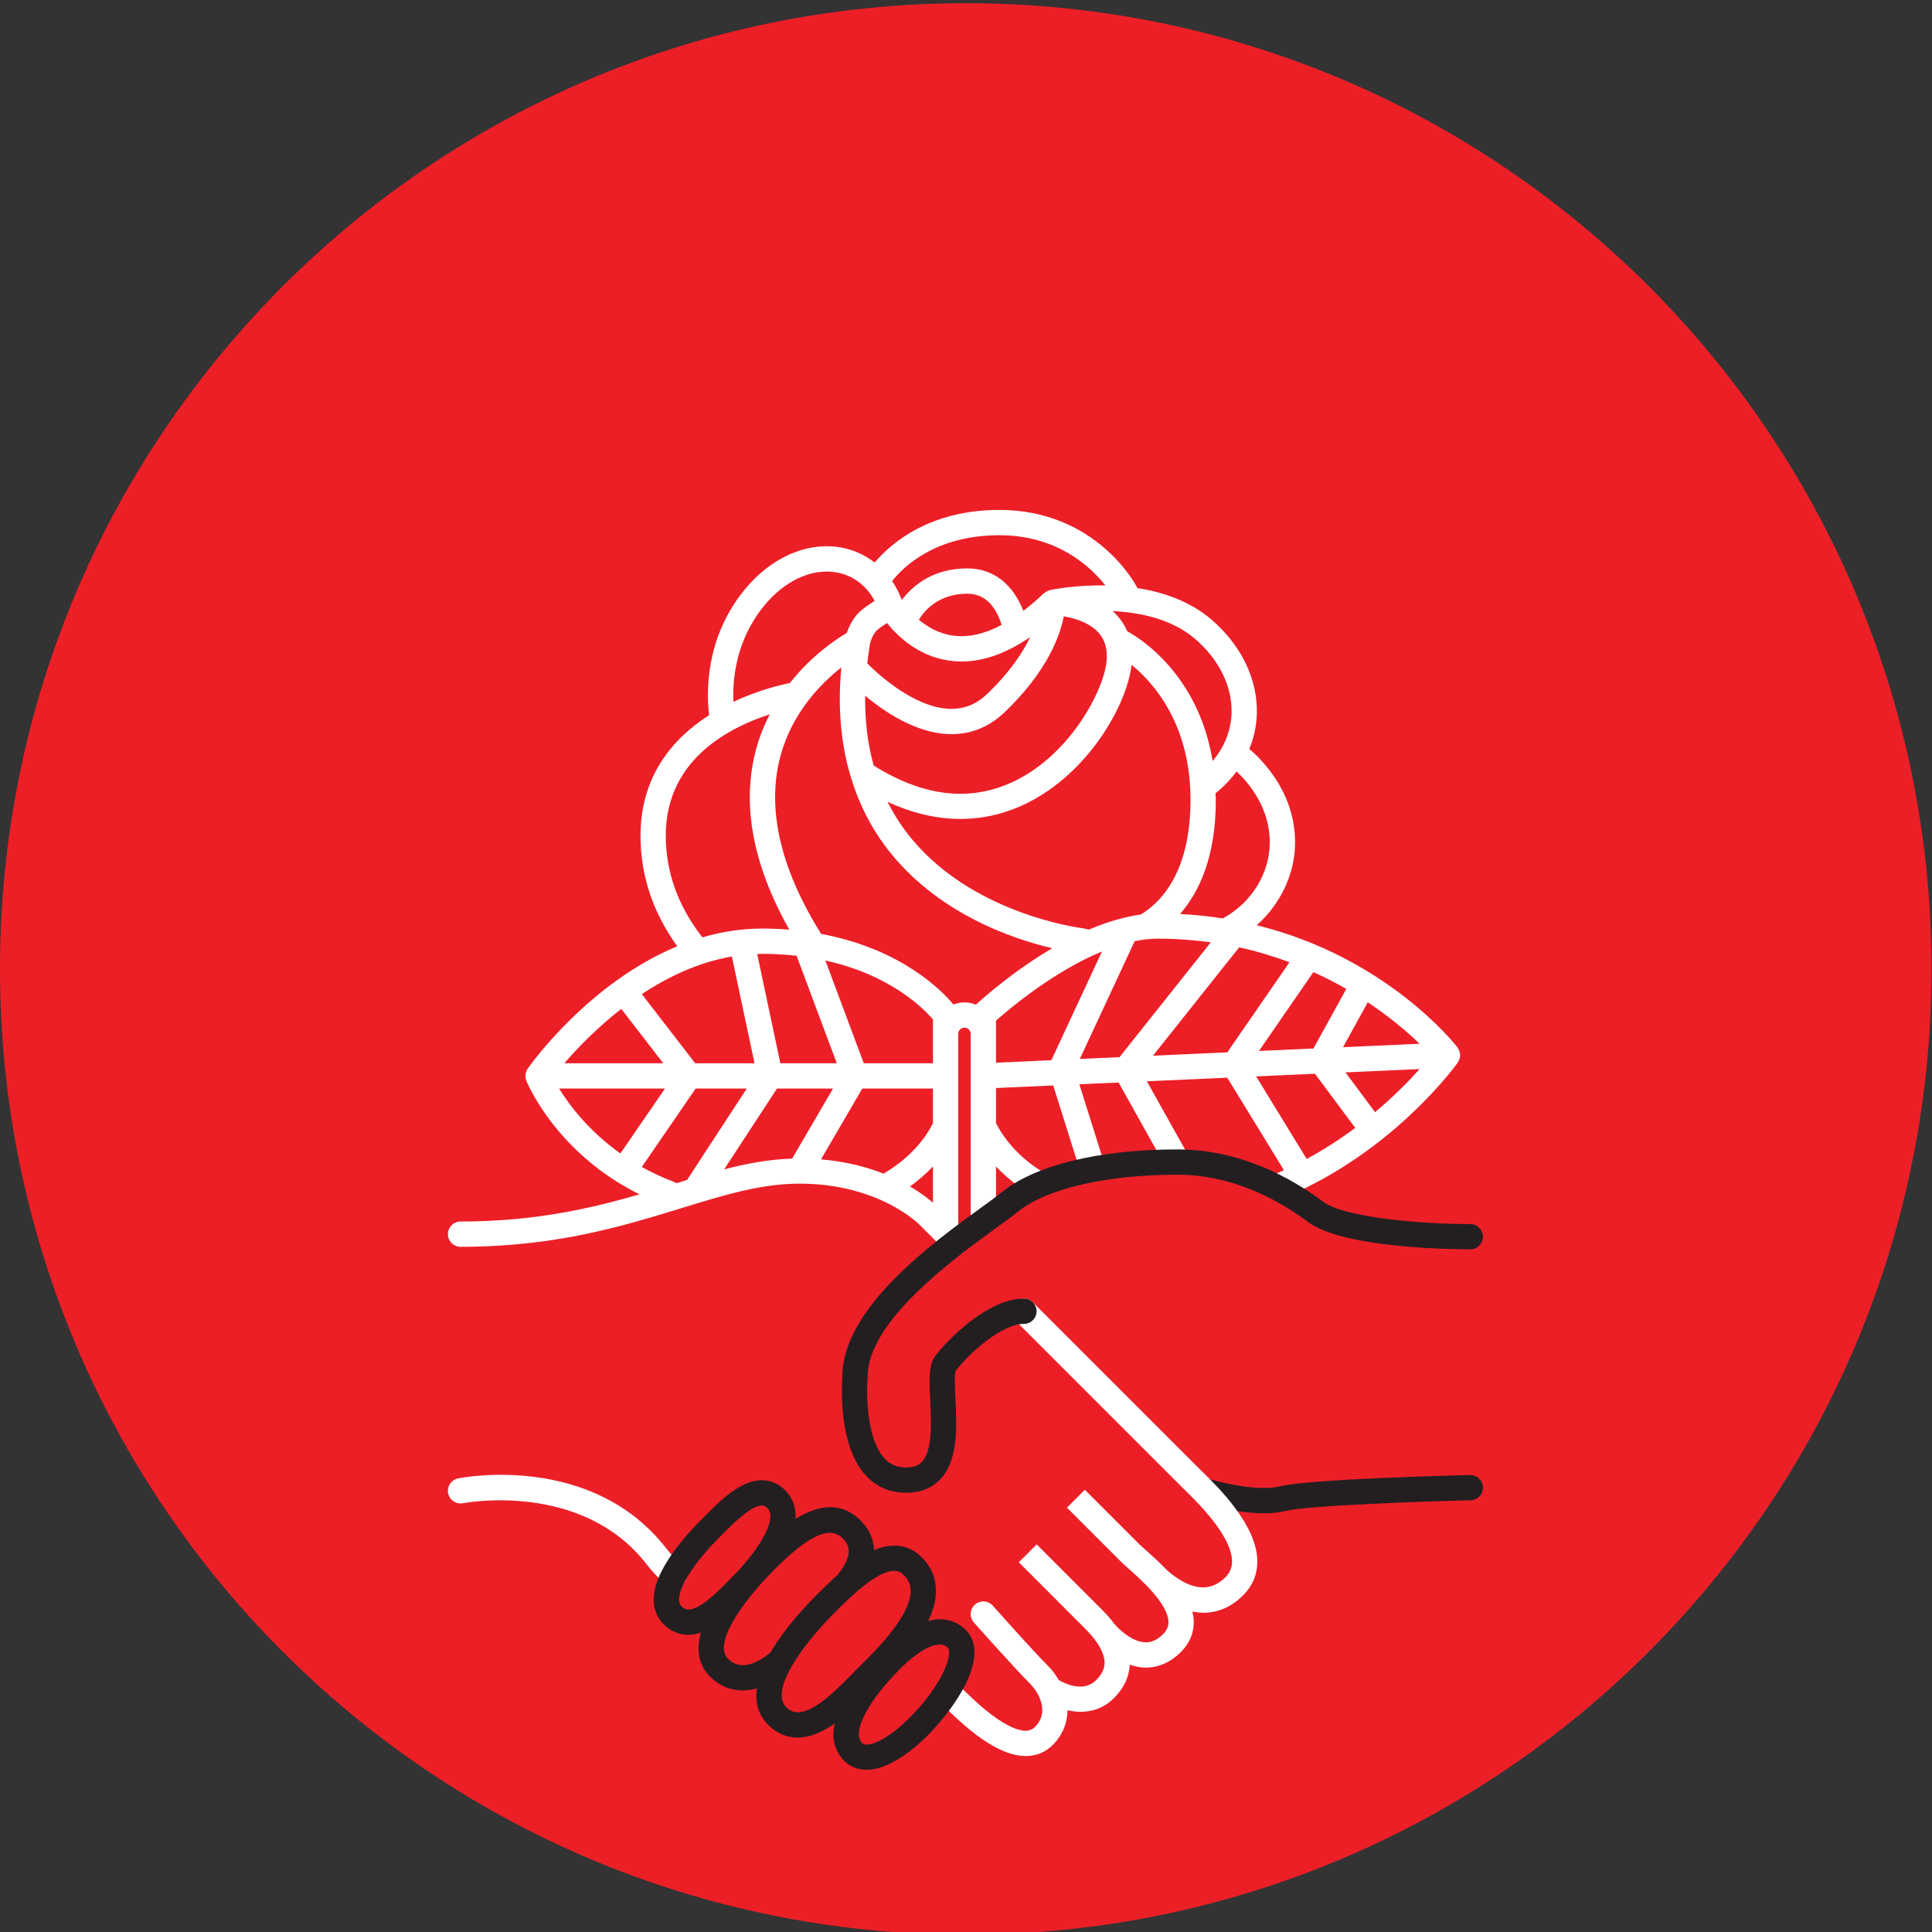 <?xml version="1.0" encoding="UTF-8" standalone="no"?>
<!-- Created with Inkscape (http://www.inkscape.org/) -->

<svg
   version="1.1"
   id="svg2"
   width="300"
   height="300"
   viewBox="0 0 300 300"
   sodipodi:docname="Vector Logos.ai"
   xmlns:inkscape="http://www.inkscape.org/namespaces/inkscape"
   xmlns:sodipodi="http://sodipodi.sourceforge.net/DTD/sodipodi-0.dtd"
   xmlns="http://www.w3.org/2000/svg"
   xmlns:svg="http://www.w3.org/2000/svg">
  <rect x="0" y="0" width="300" height="300" fill="#333333" stroke="none"/>
  <defs
     id="defs6">
    <clipPath
       clipPathUnits="userSpaceOnUse"
       id="clipPath18">
      <path
         d="M 0,1500 H 1500 V 0 H 0 Z"
         id="path16" />
    </clipPath>
  </defs>
  <sodipodi:namedview
     id="namedview4"
     pagecolor="#ffffff"
     bordercolor="#666666"
     borderopacity="1.0"
     inkscape:showpageshadow="2"
     inkscape:pageopacity="0.0"
     inkscape:pagecheckerboard="0"
     inkscape:deskcolor="#d1d1d1"
     showgrid="false" />
  <g
     id="g10"
     inkscape:groupmode="layer"
     inkscape:label="Page 1"
     transform="matrix(1.333,0,0,-1.333,0,2000)">
    <g
       id="g12"
       transform="matrix(0.15,0,0,0.15,0,1275)">
      <g
         id="g14"
         clip-path="url(#clipPath18)">
        <g
           id="g20"
           transform="translate(1500,750)">
          <path
             d="m 0,0 c 0,-414.213 -335.787,-750 -750,-750 -414.213,0 -750,335.787 -750,750 0,414.213 335.787,750 750,750 C -335.787,750 0,414.213 0,0"
             style="fill:#ec1f27;fill-opacity:1;fill-rule:nonzero;stroke:none"
             id="path22" />
        </g>
        <g
           id="g24"
           transform="translate(1141.569,357.013)">
          <path
             d="m 0,0 c -12.718,-0.307 -124.926,-3.137 -148.022,-8.86 -16.393,-4.088 -46.202,3.145 -56.304,6.267 -5.162,1.627 -10.677,-1.281 -12.281,-6.466 -1.611,-5.178 1.281,-10.67 6.459,-12.281 1.35,-0.422 27.162,-8.346 50.282,-8.346 5.845,0 11.513,0.506 16.576,1.772 17.766,4.395 109.8,7.464 143.766,8.277 5.415,0.13 9.711,4.633 9.581,10.056 C 9.926,-4.158 5.37,0.077 0,0"
             style="fill:#231f20;fill-opacity:1;fill-rule:nonzero;stroke:none"
             id="path26" />
        </g>
        <g
           id="g28"
           transform="translate(1124.126,683.066)">
          <path
             d="M 0,0 -360.472,-16.124"
             style="fill:#ed1c24;fill-opacity:1;fill-rule:nonzero;stroke:none"
             id="path30" />
        </g>
        <g
           id="g32"
           transform="translate(824.157,672.396)">
          <path
             d="M 0,0 50.136,107.713"
             style="fill:#ed1c24;fill-opacity:1;fill-rule:nonzero;stroke:none"
             id="path34" />
        </g>
        <g
           id="g36"
           transform="translate(874.293,671.898)">
          <path
             d="M 0,0 84.125,105.78"
             style="fill:#ed1c24;fill-opacity:1;fill-rule:nonzero;stroke:none"
             id="path38" />
        </g>
        <g
           id="g40"
           transform="translate(958.418,675.664)">
          <path
             d="M 0,0 58.24,84.386"
             style="fill:#ed1c24;fill-opacity:1;fill-rule:nonzero;stroke:none"
             id="path42" />
        </g>
        <g
           id="g44"
           transform="translate(1025.956,678.679)">
          <path
             d="M 0,0 32.851,59.633"
             style="fill:#ed1c24;fill-opacity:1;fill-rule:nonzero;stroke:none"
             id="path46" />
        </g>
        <g
           id="g48"
           transform="translate(1025.956,678.679)">
          <path
             d="M 0,0 40.195,-54.025"
             style="fill:#ed1c24;fill-opacity:1;fill-rule:nonzero;stroke:none"
             id="path50" />
        </g>
        <g
           id="g52"
           transform="translate(958.418,675.664)">
          <path
             d="M 0,0 52.782,-86.165"
             style="fill:#ed1c24;fill-opacity:1;fill-rule:nonzero;stroke:none"
             id="path54" />
        </g>
        <g
           id="g56"
           transform="translate(874.293,671.898)">
          <path
             d="M 0,0 38.321,-68.484"
             style="fill:#ed1c24;fill-opacity:1;fill-rule:nonzero;stroke:none"
             id="path58" />
        </g>
        <g
           id="g60"
           transform="translate(824.157,672.396)">
          <path
             d="M 0,0 24.555,-77.962"
             style="fill:#ed1c24;fill-opacity:1;fill-rule:nonzero;stroke:none"
             id="path62" />
        </g>
        <g
           id="g64"
           transform="translate(417.829,666.942)">
          <path
             d="M 0,0 H 316.522"
             style="fill:#ed1c24;fill-opacity:1;fill-rule:nonzero;stroke:none"
             id="path66" />
        </g>
        <g
           id="g68"
           transform="translate(664.015,666.942)">
          <path
             d="M 0,0 -38.285,102.359"
             style="fill:#ed1c24;fill-opacity:1;fill-rule:nonzero;stroke:none"
             id="path70" />
        </g>
        <g
           id="g72"
           transform="translate(598.073,666.942)">
          <path
             d="M 0,0 -21.984,103.693"
             style="fill:#ed1c24;fill-opacity:1;fill-rule:nonzero;stroke:none"
             id="path74" />
        </g>
        <g
           id="g76"
           transform="translate(535.065,666.942)">
          <path
             d="M 0,0 -50.711,65.723"
             style="fill:#ed1c24;fill-opacity:1;fill-rule:nonzero;stroke:none"
             id="path78" />
        </g>
        <g
           id="g80"
           transform="translate(535.065,666.942)">
          <path
             d="M 0,0 -50.711,-73.838"
             style="fill:#ed1c24;fill-opacity:1;fill-rule:nonzero;stroke:none"
             id="path82" />
        </g>
        <g
           id="g84"
           transform="translate(598.073,666.942)">
          <path
             d="M 0,0 -55.941,-85.606"
             style="fill:#ed1c24;fill-opacity:1;fill-rule:nonzero;stroke:none"
             id="path86" />
        </g>
        <g
           id="g88"
           transform="translate(664.015,666.942)">
          <path
             d="M 0,0 -43.078,-73.837"
             style="fill:#ed1c24;fill-opacity:1;fill-rule:nonzero;stroke:none"
             id="path90" />
        </g>
        <g
           id="g92"
           transform="translate(839.855,771.848)">
          <path
             d="M 0,0 6.59,-1.534"
             style="fill:#ed1c24;fill-opacity:1;fill-rule:nonzero;stroke:none"
             id="path94" />
        </g>
        <g
           id="g96"
           transform="translate(1067.863,638.801)">
          <path
             d="m 0,0 -22.983,30.891 57.602,2.576 C 26.487,24.384 14.852,12.488 0,0 m -92.369,27.787 45.699,2.044 31.281,-42.045 c -11.232,-8.375 -23.847,-16.631 -37.702,-24.119 z m -202.022,32.994 v 10.302 c 10.258,9.11 44.76,38.209 82.308,53.704 l -39.309,-84.452 -42.999,-1.923 z M -318.86,85.25 c -3.038,0 -5.918,-0.625 -8.604,-1.642 -7.637,9.334 -39.247,43.022 -102.689,54.802 -32.033,51.324 -42.637,97.993 -31.456,138.729 9.17,33.409 31.423,55.912 47.14,68.254 -2.932,-30.65 -0.46,-58.627 6.992,-83.959 0.093,-0.606 0.316,-1.155 0.52,-1.735 5.973,-19.58 14.873,-37.602 27.072,-53.776 38.547,-51.104 97.609,-71.18 129.19,-78.607 -30.752,-18.084 -54.285,-39.213 -59.247,-43.805 -2.771,1.091 -5.765,1.739 -8.918,1.739 m -42.277,-142.954 c 7.132,5.152 13.009,10.478 17.807,15.594 v -28.228 c -3.527,3.078 -9.416,7.708 -17.807,12.634 m -272.522,76.027 h 82.206 l -34.618,-50.406 c -24.575,17.466 -39.631,37.482 -47.588,50.406 m 48.288,61.88 32.595,-42.243 h -76.846 c 9.756,11.311 24.932,27.218 44.251,42.243 M -343.33,60.781 V 37.96 h -53.708 l -29.853,79.819 c 50.932,-11.235 76.735,-37.688 83.561,-45.768 z m -105.905,60.678 31.232,-83.499 h -43.834 l -17.994,84.876 c 1.363,0.041 2.718,0.116 4.092,0.116 9.413,0 18.186,-0.574 26.504,-1.493 m -50.252,-0.581 17.58,-82.918 h -46.064 l -41.448,53.718 c 20.268,13.425 43.933,24.725 69.932,29.2 m -42.894,-176.011 -2.644,1.205 c -8.875,3.347 -16.941,7.224 -24.41,11.38 l 41.806,60.871 h 39.695 l -46.014,-70.417 c -0.108,-0.165 -0.113,-0.357 -0.209,-0.525 -2.716,-0.826 -5.454,-1.663 -8.224,-2.514 m 36.908,10.72 40.995,62.736 h 43.535 l -31.738,-54.398 c -17.876,-0.584 -35.08,-3.742 -52.792,-8.338 m 123.795,-3.325 c -13.089,5.173 -29.319,9.444 -48.607,11.083 l 32.075,54.978 h 54.88 V -8.409 c -2.443,-5.285 -12.576,-24.194 -38.296,-39.282 -0.021,-0.013 -0.031,-0.035 -0.052,-0.047 m -169.134,262.363 c 0,34.918 16.944,62.229 50.366,81.176 10.64,6.033 21.354,10.24 30.354,13.135 -4.105,-8.014 -7.72,-16.716 -10.38,-26.325 -11.764,-42.522 -3.114,-89.858 25.565,-140.885 -6.677,0.526 -13.574,0.863 -20.832,0.863 -16.351,0 -31.957,-2.537 -46.667,-6.833 -18.772,24.084 -28.406,50.566 -28.406,78.869 m 76.186,178.449 c 15.993,19.672 37.034,29.448 56.318,26.115 9.229,-1.591 17.103,-6.06 23.225,-12.895 0.082,-0.108 0.193,-0.19 0.279,-0.296 2.341,-2.664 4.44,-5.649 6.221,-9.004 -3.602,-2.163 -7.756,-4.932 -11.185,-7.962 -5.792,-5.166 -8.901,-12.228 -10.45,-16.867 -8.069,-4.719 -27.227,-17.352 -44.274,-38.926 -7.632,-1.527 -24.858,-5.653 -43.814,-14.56 -0.752,16.816 1.627,47.267 23.68,74.395 m 182.874,54.973 c 44.915,0 70.858,-24.449 82.347,-38.992 -23.46,0.404 -41.586,-3.285 -43.118,-3.616 -0.244,-0.052 -0.421,-0.215 -0.656,-0.284 -0.347,-0.1 -0.694,-0.143 -1.03,-0.282 -0.204,-0.086 -0.358,-0.255 -0.555,-0.355 -0.09,-0.044 -0.168,-0.116 -0.257,-0.164 -0.583,-0.312 -1.129,-0.625 -1.628,-1.041 -0.195,-0.161 -0.438,-0.218 -0.622,-0.397 -5.391,-5.186 -10.672,-9.627 -15.881,-13.605 -8.221,21.047 -23.505,32.97 -43.507,32.97 -26.966,0 -42.657,-13.678 -50.865,-24.493 -2.04,5.316 -4.539,10.238 -7.527,14.655 8.682,10.998 33.624,35.604 83.299,35.604 m 180.301,-138.361 c -0.449,-13.568 -5.535,-26.093 -14.71,-36.992 -11.028,67.323 -56.662,95.547 -66.284,100.775 -1.909,4.451 -4.538,8.538 -7.894,12.234 -1.108,1.22 -2.27,2.364 -3.474,3.44 21.295,-1.054 45.949,-6.107 63.935,-21.505 18.747,-16.051 29.11,-37.173 28.427,-57.952 m 29.686,-100.169 c 0,-24.07 -14.317,-47.13 -36.502,-59.058 -10.61,1.668 -21.679,2.837 -33.193,3.435 15.077,17.217 27.79,44.705 27.79,88.576 0,1.764 -0.179,3.357 -0.223,5.079 6.305,5.212 11.809,10.906 16.325,17.061 9.756,-9.161 25.803,-28.285 25.803,-55.093 M -5.651,85.338 C 11.99,73.558 25.51,61.913 34.57,53.126 l -59.433,-2.659 z m -42.24,23.432 c 9.126,-4.138 17.679,-8.509 25.545,-13.041 l -25.505,-46.29 -42.291,-1.892 z m -57.656,19.229 c 13.971,-3.05 26.955,-7.035 39.098,-11.558 l -48.304,-69.994 -57.701,-2.581 z m -216.519,99.721 c 20.35,0 37.502,5.331 50.826,11.805 48.949,23.787 78.801,77.34 82.137,107.882 17.563,-14.326 45.796,-46.434 45.796,-104.937 0,-42.449 -13.271,-73.178 -38.377,-88.866 -0.056,-0.034 -0.083,-0.093 -0.137,-0.129 -4.86,-0.626 -9.725,-1.638 -14.583,-2.855 -0.241,-0.073 -0.482,-0.105 -0.716,-0.197 -8.489,-2.173 -16.898,-5.125 -25.114,-8.641 l -3.549,0.827 c -0.179,0.042 -0.352,-0.016 -0.531,0.016 -0.207,0.038 -0.378,0.155 -0.589,0.179 -0.882,0.1 -89.065,10.851 -137.395,75.066 -5.493,7.298 -10.258,15.029 -14.329,23.162 20.788,-9.597 39.778,-13.312 56.561,-13.312 m -73.931,95.688 c 15.158,-12.672 39.333,-28.877 64.783,-29.808 16.55,-0.541 31.147,5.124 43.566,17.014 33.337,31.91 43.087,59.647 45.894,74.441 8.047,-1.37 19.722,-4.664 26.879,-12.55 5.093,-5.611 7.187,-12.829 6.397,-22.057 -1.887,-21.946 -27.346,-71.879 -71.346,-93.261 -33.915,-16.489 -70.773,-12.398 -109.567,12.026 -4.651,16.714 -6.871,34.79 -6.606,54.195 m 41.711,59.073 c 4.43,7.136 15.525,20.163 37.627,20.163 15.234,0 22.824,-11.991 26.655,-24.248 -13.354,-7.064 -26.028,-9.952 -37.866,-8.292 -11.026,1.553 -19.887,6.846 -26.416,12.377 m -32.441,-8.131 c 2.152,1.904 5.035,3.837 7.757,5.493 7.816,-9.837 23.829,-25.63 48.097,-29.146 3.264,-0.471 6.547,-0.709 9.861,-0.709 17.12,0 34.923,6.453 53.193,18.982 -5.71,-11.985 -15.721,-27.242 -33.406,-44.173 -8.553,-8.185 -18.176,-11.959 -29.226,-11.575 -27.233,0.972 -54.977,26.361 -63.896,35.259 0.571,5.017 1.238,10.083 2.104,15.252 0.343,1.605 2.153,7.613 5.516,10.617 m 157.448,-333.026 42.562,91.439 c 6.09,1.238 12.142,1.987 18.058,1.987 14.395,0 28.075,-1.059 41.109,-2.869 l -70.926,-89.179 z m 294.791,-0.21 c 0.386,1.134 0.585,2.303 0.545,3.483 -0.001,0.037 0.018,0.069 0.017,0.106 -0.009,0.186 -0.112,0.337 -0.13,0.52 -0.096,0.968 -0.32,1.909 -0.704,2.82 -0.168,0.398 -0.387,0.74 -0.603,1.108 -0.219,0.375 -0.347,0.787 -0.619,1.136 -2.687,3.455 -55.589,70.085 -155.918,94.894 18.489,16.445 29.773,39.932 29.773,64.336 0,37.56 -23.873,62.583 -35.517,72.568 3.524,8.559 5.509,17.616 5.815,26.952 0.882,26.771 -11.974,53.565 -35.277,73.521 -16.82,14.396 -37.687,21.368 -57.556,24.444 -0.096,0.225 -0.083,0.465 -0.198,0.685 -1.281,2.451 -32.186,59.997 -106.892,59.997 -54.581,0 -84.331,-26.077 -96.833,-40.848 -7.621,5.906 -16.492,10 -26.386,11.706 -26.361,4.572 -54.359,-7.82 -74.89,-33.08 -30.876,-37.982 -29.325,-80.764 -27.298,-97.137 -27.612,-17.659 -53.291,-46.7 -53.291,-93.7 0,-30.765 9.597,-59.563 28.545,-85.788 -68.778,-28.48 -113.766,-91.631 -116.172,-95.065 -0.324,-0.462 -0.543,-0.974 -0.78,-1.476 -0.079,-0.167 -0.184,-0.308 -0.254,-0.481 -0.43,-1.063 -0.629,-2.182 -0.67,-3.32 -0.005,-0.124 -0.071,-0.228 -0.071,-0.353 0,-0.138 0.073,-0.252 0.079,-0.389 0.044,-1.11 0.207,-2.219 0.634,-3.278 0.007,-0.017 0.042,-0.099 0.051,-0.12 0.009,-0.022 0.019,-0.044 0.028,-0.066 1.441,-3.53 24.145,-56.569 87.842,-88.115 -38.134,-11.054 -81.932,-21.107 -138.977,-21.107 -5.424,0 -9.819,-4.395 -9.819,-9.818 0,-5.424 4.395,-9.819 9.819,-9.819 73.761,0 125.677,15.947 171.479,30.023 33.238,10.21 61.942,19.031 91.789,19.031 61.88,0 92.916,-31.649 93.399,-32.148 l 20.619,-20.611 c 1.917,-1.918 4.43,-2.876 6.942,-2.876 2.512,0 5.028,0.958 6.946,2.876 3.831,3.836 3.831,10.056 -0.004,13.884 l -4.668,4.666 v 79.313 71.193 c 0,2.661 2.167,4.832 4.833,4.832 2.665,0 4.832,-2.171 4.832,-4.832 v -71.193 -72.02 c 0,-5.423 4.396,-9.819 9.819,-9.819 5.423,0 9.818,4.396 9.818,9.819 v 40.307 c 6.634,-7.072 15.288,-14.574 26.511,-21.399 4.64,-2.807 10.677,-1.35 13.492,3.291 2.816,4.633 1.343,10.67 -3.29,13.493 -24.278,14.759 -34.281,33.214 -36.713,38.361 V 18.75 l 44.442,1.989 21.435,-68.062 c 1.319,-4.188 5.193,-6.865 9.366,-6.865 0.974,0 1.971,0.145 2.953,0.452 5.17,1.626 8.039,7.142 6.413,12.319 l -19.861,63.063 30.47,1.364 35.354,-63.192 c 1.795,-3.214 5.14,-5.024 8.576,-5.024 1.626,0 3.268,0.399 4.786,1.25 4.733,2.647 6.421,8.63 3.775,13.363 l -30.539,54.584 62.442,2.794 44.01,-71.846 c -2.488,-1.125 -4.95,-2.273 -7.505,-3.336 -5.01,-2.079 -7.38,-7.824 -5.301,-12.833 1.573,-3.774 5.224,-6.052 9.075,-6.052 1.25,0 2.531,0.238 3.758,0.751 6.474,2.691 12.661,5.616 18.706,8.638 0.166,0.089 0.347,0.122 0.51,0.222 0.041,0.025 0.06,0.068 0.101,0.094 72.562,36.476 113.831,93.537 115.689,96.151 0.341,0.48 0.513,1.025 0.759,1.544 0.162,0.339 0.367,0.638 0.489,0.996"
             style="fill:#ffffff;fill-opacity:1;fill-rule:nonzero;stroke:none"
             id="path98" />
        </g>
        <g
           id="g100"
           transform="translate(517.464,299.974)">
          <path
             d="m 0,0 c -57.711,74.291 -157.507,55.237 -161.726,54.409 -5.32,-1.067 -8.764,-6.244 -7.698,-11.56 1.07,-5.316 6.278,-8.753 11.556,-7.694 0.925,0.169 92.034,17.581 142.362,-47.206 4.322,-5.561 9.281,-10.9 14.732,-15.871 1.882,-1.718 4.253,-2.562 6.612,-2.562 2.665,0 5.323,1.082 7.26,3.207 3.652,4.004 3.363,10.217 -0.64,13.868 C 7.828,-9.19 3.636,-4.679 0,0"
             style="fill:#ffffff;fill-opacity:1;fill-rule:nonzero;stroke:none"
             id="path102" />
        </g>
        <g
           id="g104"
           transform="translate(933.484,359.829)">
          <path
             d="m 0,0 -2.669,2.623 c -6.375,6.359 -75.926,75.91 -128.708,128.685 -3.835,3.835 -10.049,3.835 -13.884,0 -3.836,-3.835 -3.836,-10.049 0,-13.884 52.782,-52.79 122.348,-122.341 128.715,-128.693 l 2.816,-2.769 c 10.094,-9.879 36.918,-36.121 37.026,-55.851 0.023,-4.878 -1.657,-8.844 -5.3,-12.487 -5.286,-5.286 -11.131,-7.648 -17.229,-7.748 -13.55,0.15 -26.263,11.756 -28.988,14.404 -5.656,5.9 -11.394,10.997 -15.824,14.914 -1.949,1.725 -3.537,3.122 -4.526,4.103 l -42.443,42.443 -13.883,-13.884 42.441,-42.442 c 1.189,-1.189 3.069,-2.87 5.401,-4.933 9.143,-8.085 30.56,-27.016 30.997,-41.299 0.108,-3.544 -1.219,-6.566 -4.165,-9.519 -4.533,-4.526 -9.166,-6.674 -14.13,-6.383 -10.109,0.461 -20.335,10.218 -23.418,13.93 -0.016,0.019 -0.038,0.025 -0.053,0.043 -2.732,3.601 -5.773,7.235 -9.505,10.965 l -51.064,51.087 -13.884,-13.884 51.064,-51.095 c 8.323,-8.307 13.362,-15.886 14.981,-22.506 1.626,-6.643 -0.246,-12.189 -6.06,-18.003 -9.681,-9.674 -24.101,-2.693 -28.984,0.136 -2.364,4.012 -5.181,7.856 -8.618,11.286 -11.867,11.866 -42.289,46.124 -42.596,46.469 -3.605,4.065 -9.811,4.434 -13.861,0.821 -4.054,-3.598 -4.422,-9.803 -0.82,-13.861 1.265,-1.419 31.112,-35.04 43.393,-47.321 5.063,-5.055 8.507,-11.399 9.45,-17.405 1.013,-6.405 -0.805,-11.828 -5.538,-16.569 -1.964,-1.963 -4.196,-2.662 -7.103,-2.808 -6.589,0.047 -22.099,4.726 -51.874,35.455 -3.766,3.897 -9.983,3.981 -13.88,0.215 -3.897,-3.775 -3.992,-9.987 -0.218,-13.884 26.874,-27.738 48.406,-41.285 65.818,-41.422 h 0.261 c 8.062,0 15.273,2.953 20.88,8.56 7.499,7.499 11.419,16.911 11.485,26.99 3.269,-0.715 6.678,-1.178 10.162,-1.178 8.86,0 18.072,2.769 25.927,10.632 7.747,7.741 11.87,16.576 12.289,25.958 3.389,-1.141 6.931,-2.037 10.731,-2.225 0.591,-0.03 1.181,-0.046 1.764,-0.046 9.911,0 19.315,4.181 27.285,12.158 6.758,6.751 10.179,15.058 9.903,24.002 -0.075,2.462 -0.469,4.9 -1.046,7.316 2.568,-0.497 5.206,-0.819 7.912,-0.857 h 0.606 c 11.506,0 21.884,4.541 30.843,13.5 7.388,7.38 11.108,16.293 11.054,26.48 C 42.78,-41.852 12.802,-12.526 0,0"
             style="fill:#ffffff;fill-opacity:1;fill-rule:nonzero;stroke:none"
             id="path106" />
        </g>
        <g
           id="g108"
           transform="translate(734.367,207.963)">
          <path
             d="m 0,0 c -10.62,-26.464 -45.039,-60.246 -61.377,-60.239 -2.072,0 -3.03,0.614 -3.832,1.534 -7.514,8.638 5.04,32.44 30.522,57.884 11.429,11.414 22.698,18.234 30.134,18.234 2.532,0 4.491,-0.79 6.348,-2.57 C 3.245,13.462 3.298,8.223 0,0 m -123.875,-31.144 c -12.292,12.289 10.264,45.872 38.062,73.701 4.172,4.169 9.682,9.673 15.667,14.943 0.252,0.248 0.577,0.379 0.806,0.66 0.031,0.037 0.054,0.072 0.085,0.11 9.872,8.585 20.901,16.335 29.314,16.335 2.93,0 5.246,-1.02 7.513,-3.298 3.624,-3.643 5.304,-7.578 5.289,-12.388 C -27.208,39.688 -53.833,13.301 -65.205,2.033 l -2.746,-2.723 c -1.393,-1.396 -2.9,-2.946 -4.515,-4.603 -10.908,-11.192 -29.16,-29.924 -42.465,-29.924 -3.325,0.008 -6.167,1.297 -8.944,4.073 m -45.15,37.526 c -11.433,11.422 9.945,43.079 36.191,69.367 26.26,26.218 42.365,33.843 52.23,24.722 3.725,-3.442 11.347,-10.566 -3.161,-28.873 -5.383,-4.785 -10.709,-9.932 -15.936,-15.157 -11.85,-11.863 -26.446,-28.24 -36.3,-45.156 -8.229,-6.929 -22.366,-15.561 -33.024,-4.903 m -36.041,40.639 c -5.001,5.002 0.621,16.47 4.422,22.859 7.387,12.427 18.763,24.555 24.88,30.676 l 2.516,2.524 c 8.281,8.337 22.142,22.291 30.538,22.291 1.058,0 2.366,-0.215 4.05,-1.818 1.733,-1.65 2.519,-3.582 2.55,-6.26 0.15,-12.089 -14.513,-32.225 -29.114,-46.822 l -3.498,-3.567 c -7.613,-7.809 -21.781,-22.352 -31.067,-22.345 -1.308,0 -3.091,0.276 -5.277,2.462 M -4.553,37.05 c -3,0 -5.989,-0.549 -8.955,-1.317 3.631,7.567 5.979,15.371 6.006,23.117 0.035,10.087 -3.666,18.939 -11.004,26.311 -5.914,5.937 -13.324,9.082 -21.435,9.082 -5.219,0 -10.446,-1.278 -15.659,-3.448 -0.296,11.189 -6.42,19.239 -11.676,24.098 -15.646,14.462 -33.722,9.734 -49.33,0.067 0.054,0.859 0.144,1.722 0.133,2.571 -0.096,7.947 -3.087,14.95 -8.649,20.243 -4.97,4.733 -11.053,7.234 -17.588,7.234 -16.569,0 -32.041,-15.579 -44.468,-28.091 l -2.466,-2.477 c -6.77,-6.766 -19.399,-20.258 -27.883,-34.526 -14.855,-24.992 -8.971,-39.228 -1.423,-46.776 5.377,-5.378 12.005,-8.216 19.161,-8.216 3.303,0 6.55,0.75 9.752,1.802 -3.529,-12.659 -2.408,-24.699 7.124,-34.226 7.199,-7.203 15.894,-10.77 25.264,-10.762 3.593,0 7.291,0.587 11.035,1.632 -1.42,-10.495 0.782,-20.327 8.855,-28.395 6.516,-6.521 14.195,-9.819 22.824,-9.827 h 0.004 c 9.901,0 19.675,4.56 28.707,10.852 -2.104,-9.951 -0.822,-19.518 6.195,-27.589 4.714,-5.424 11.161,-8.285 18.652,-8.285 h 0.003 c 28.8,0 68.14,44.015 79.596,72.558 8.058,20.082 2.9,30.852 -2.85,36.352 C 9.888,34.28 3,37.05 -4.553,37.05"
             style="fill:#231f20;fill-opacity:1;fill-rule:nonzero;stroke:none"
             id="path110" />
        </g>
        <g
           id="g112"
           transform="translate(673.833,433.652)">
          <path
             d="m 0,0 c 0,42.818 67.269,91.62 99.601,115.069 7.003,5.086 12.542,9.098 16.247,12.166 22.199,18.371 68.852,29.341 124.811,29.341 43.186,0 78.862,-19.922 101.177,-36.621 27.998,-20.987 116.427,-21.325 126.161,-21.348 5.423,0.016 9.811,4.419 9.795,9.842 -0.015,5.416 -4.41,9.796 -9.818,9.796 -0.399,0.007 -0.621,0 -0.936,0 -35.263,0 -96.437,4.687 -113.428,17.428 -24.707,18.494 -64.357,40.539 -112.951,40.539 -61.29,0 -111.342,-12.334 -137.33,-33.851 C 100.107,139.7 94.531,135.649 88.064,130.963 50.531,103.731 -19.253,53.112 -19.637,0.437 c -0.449,-5.546 -3.64,-53.542 18.041,-77.291 8.223,-9.005 18.771,-13.569 31.343,-13.569 11.062,0 20.002,3.498 26.579,10.402 14.137,14.842 12.861,41.153 11.833,62.294 -0.399,8.23 -0.948,19.499 0.111,21.946 11.444,14.72 36.217,36.505 53.062,36.505 5.423,0 9.819,4.395 9.819,9.818 0,5.424 -4.396,9.819 -9.819,9.819 -28.136,0 -59.034,-31.826 -68.561,-44.084 -5.577,-7.156 -5.009,-18.816 -4.227,-34.955 0.802,-16.477 1.895,-39.052 -6.436,-47.797 -1.764,-1.849 -4.962,-4.311 -12.361,-4.311 -7.011,0 -12.357,2.278 -16.826,7.157 -13.872,15.165 -14.06,50.435 -12.96,62.747 C -0.015,-0.591 0,-0.292 0,0"
             style="fill:#231f20;fill-opacity:1;fill-rule:nonzero;stroke:none"
             id="path114" />
        </g>
      </g>
    </g>
  </g>
</svg>
